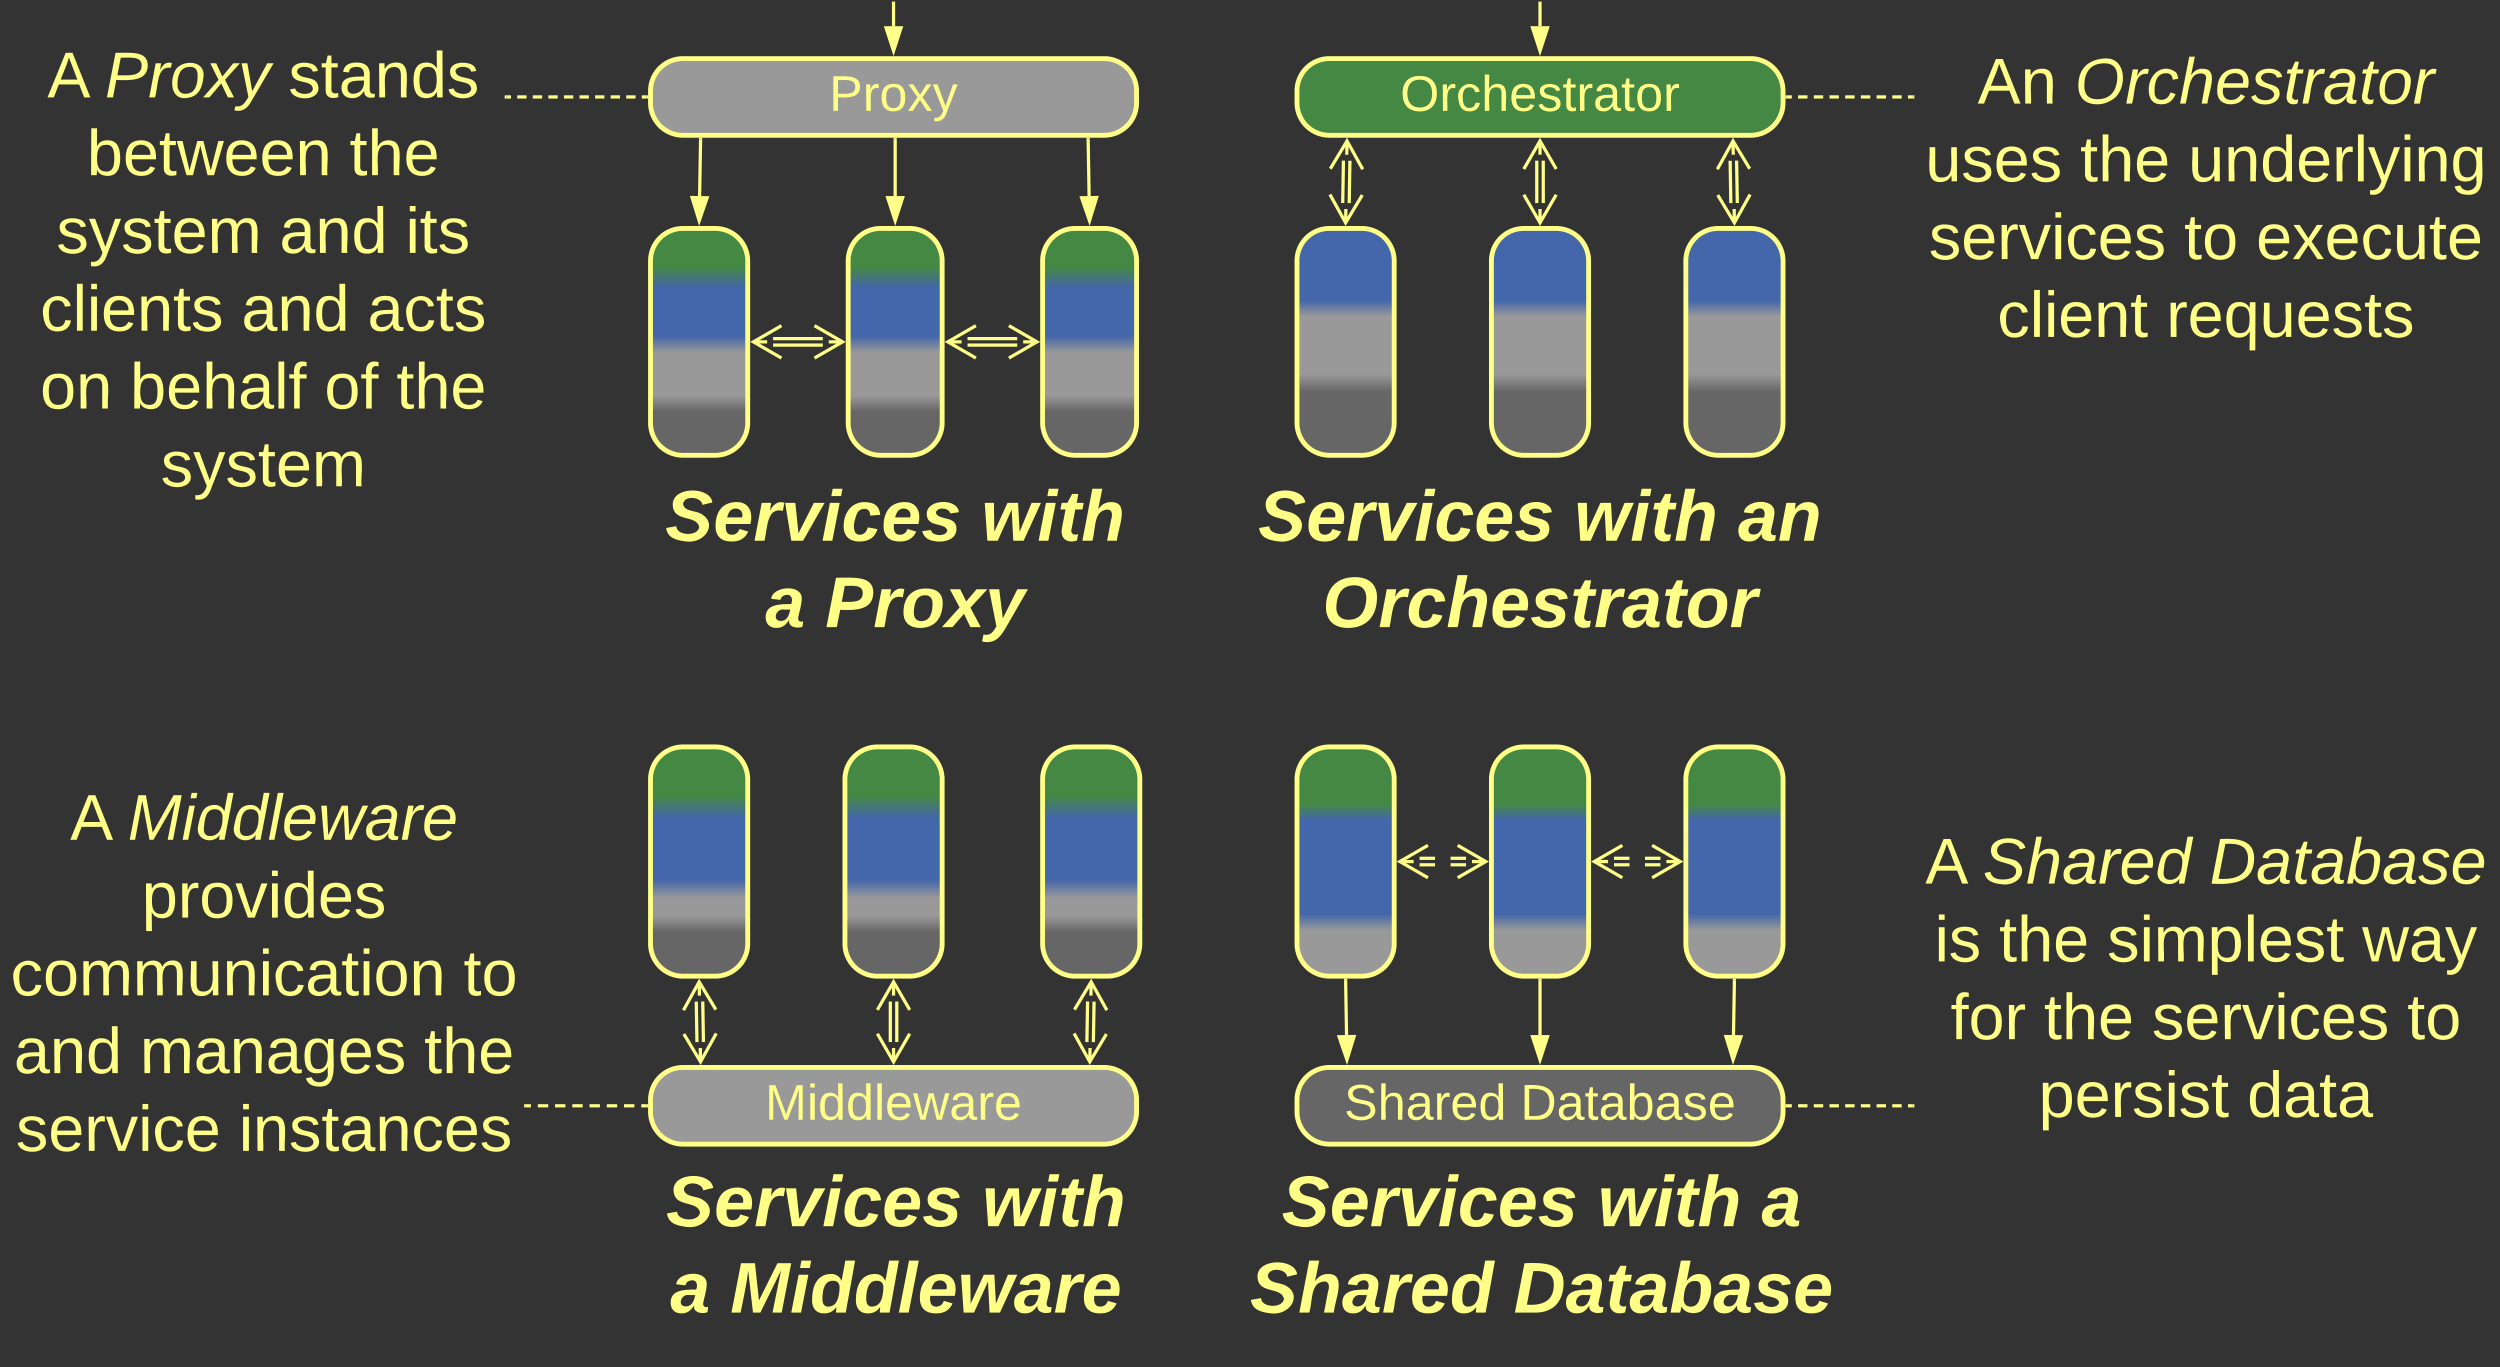 <svg xmlns="http://www.w3.org/2000/svg" xmlns:xlink="http://www.w3.org/1999/xlink" xmlns:lucid="lucid" width="1543" height="844"><rect width="100%" height="100%" fill="#333333" stroke="none"/><g transform="translate(-178.5 -339)" lucid:page-tab-id="0_0"><path d="M580 1049.17a6 6 0 0 1 6-6h290a6 6 0 0 1 6 6v126.33a6 6 0 0 1-6 6H586a6 6 0 0 1-6-6z" stroke="#ff8" stroke-opacity="0" stroke-width="3" fill="#999" fill-opacity="0"/><use xlink:href="#a" transform="matrix(1,0,0,1,585,1048.167) translate(4.648 47.649)"/><use xlink:href="#b" transform="matrix(1,0,0,1,585,1048.167) translate(199.71 47.649)"/><use xlink:href="#c" transform="matrix(1,0,0,1,585,1048.167) translate(7.179 100.983)"/><use xlink:href="#d" transform="matrix(1,0,0,1,585,1048.167) translate(44.216 100.983)"/><path d="M580 820a20 20 0 0 1 20-20h20a20 20 0 0 1 20 20v101.5a20 20 0 0 1-20 20h-20a20 20 0 0 1-20-20z" stroke="#ff8" stroke-width="3" fill="url(#e)"/><path d="M700 820a20 20 0 0 1 20-20h20a20 20 0 0 1 20 20v101.5a20 20 0 0 1-20 20h-20a20 20 0 0 1-20-20z" stroke="#ff8" stroke-width="3" fill="url(#f)"/><path d="M822 820a20 20 0 0 1 20-20h20a20 20 0 0 1 20 20v101.5a20 20 0 0 1-20 20h-20a20 20 0 0 1-20-20z" stroke="#ff8" stroke-width="3" fill="url(#g)"/><path d="M853.76 957.2l-.43 25M849.76 957.12l-.43 25.02M841.67 962.15l10.3-17.15 9.7 17.5m-9.7-17.5l-.15 8.5M861.4 977.2l-10.28 17.13-9.7-17.5m9.7 17.5l.14-8.5" stroke="#ff8" stroke-width="2" fill="none"/><path d="M580 1017.83a20 20 0 0 1 20-20h260a20 20 0 0 1 20 20v7.34a20 20 0 0 1-20 20H600a20 20 0 0 1-20-20z" stroke="#ff8" stroke-width="3" fill="#999"/><use xlink:href="#h" transform="matrix(1,0,0,1,585,1002.833) translate(65.715 27.264)"/><path d="M732 957.16v25M728 957.16v25M720 962.32L730 945l10 17.32M730 945v8.5M740 977l-10 17.33L720 977m10 17.33v-8.5M612.24 957.13l.42 25M608.24 957.2l.42 25M600.33 962.5l9.7-17.5 10.3 17.15M610.03 945l.15 8.5M620.57 976.85l-9.7 17.48-10.3-17.15m10.3 17.15l-.15-8.5" stroke="#ff8" stroke-width="2" fill="none"/><path d="M580 500a20 20 0 0 1 20-20h20a20 20 0 0 1 20 20v100a20 20 0 0 1-20 20h-20a20 20 0 0 1-20-20z" stroke="#ff8" stroke-width="3" fill="url(#i)"/><path d="M702 500a20 20 0 0 1 20-20h18a20 20 0 0 1 20 20v100a20 20 0 0 1-20 20h-18a20 20 0 0 1-20-20z" stroke="#ff8" stroke-width="3" fill="url(#j)"/><path d="M822 500a20 20 0 0 1 20-20h18a20 20 0 0 1 20 20v100a20 20 0 0 1-20 20h-18a20 20 0 0 1-20-20z" stroke="#ff8" stroke-width="3" fill="url(#k)"/><path d="M686.34 552h-30.68M686.34 548h-30.68M681.18 540l17.32 10-17.32 10m17.32-10H690M660.82 560l-17.32-10 17.32-10m-17.32 10h8.5M806.34 552h-30.68M806.34 548h-30.68M801.18 540l17.32 10-17.32 10m17.32-10H810M780.82 560l-17.32-10 17.32-10m-17.32 10h8.5" stroke="#ff8" stroke-width="2" fill="none"/><path d="M580 395.17a20 20 0 0 1 20-20h260a20 20 0 0 1 20 20v7.33a20 20 0 0 1-20 20H600a20 20 0 0 1-20-20z" stroke="#ff8" stroke-width="3" fill="#999"/><use xlink:href="#l" transform="matrix(1,0,0,1,585,380.167) translate(105.295 27.264)"/><path d="M610.9 425l-.6 35" stroke="#ff8" stroke-width="2" fill="none"/><path d="M611.86 425.04l-1.95-.03.03-1h1.95z" stroke="#ff8" stroke-width=".05" fill="#ff8"/><path d="M610.05 475.26l-4.4-14.34 9.27.16z" stroke="#ff8" stroke-width="2" fill="#ff8"/><path d="M850.1 425l.6 35" stroke="#ff8" stroke-width="2" fill="none"/><path d="M851.08 425l-1.95.04V424h1.94z" stroke="#ff8" stroke-width=".05" fill="#ff8"/><path d="M850.95 475.26l-4.88-14.18 9.27-.16z" stroke="#ff8" stroke-width="2" fill="#ff8"/><path d="M731 425v35" stroke="#ff8" stroke-width="2" fill="none"/><path d="M731.97 425.03h-1.95V424h1.95z" stroke="#ff8" stroke-width=".05" fill="#ff8"/><path d="M731 475.26L726.36 461h9.27z" stroke="#ff8" stroke-width="2" fill="#ff8"/><path d="M730 341v14.17M730 341.03V340" stroke="#ff8" stroke-width="2" fill="none"/><path d="M730 370.43l-4.63-14.26h9.26z" stroke="#ff8" stroke-width="2" fill="#ff8"/><path d="M979 820a20 20 0 0 1 20-20h20a20 20 0 0 1 20 20v101.5a20 20 0 0 1-20 20h-20a20 20 0 0 1-20-20z" stroke="#ff8" stroke-width="3" fill="url(#m)"/><path d="M1099 820a20 20 0 0 1 20-20h20a20 20 0 0 1 20 20v101.5a20 20 0 0 1-20 20h-20a20 20 0 0 1-20-20z" stroke="#ff8" stroke-width="3" fill="url(#n)"/><path d="M1219 820a20 20 0 0 1 20-20h20a20 20 0 0 1 20 20v101.5a20 20 0 0 1-20 20h-20a20 20 0 0 1-20-20z" stroke="#ff8" stroke-width="3" fill="url(#o)"/><path d="M1248.98 944l-.57 33.83" stroke="#ff8" stroke-width="2" fill="none"/><path d="M1249.96 944.04L1248 944l.03-1h1.94z" stroke="#ff8" stroke-width=".05" fill="#ff8"/><path d="M1248.15 993.1l-4.4-14.34 9.28.15z" stroke="#ff8" stroke-width="2" fill="#ff8"/><path d="M979 1017.83a20 20 0 0 1 20-20h260a20 20 0 0 1 20 20v7.34a20 20 0 0 1-20 20H999a20 20 0 0 1-20-20z" stroke="#ff8" stroke-width="3" fill="#666"/><use xlink:href="#p" transform="matrix(1,0,0,1,984,1002.833) translate(24.104 27.264)"/><use xlink:href="#q" transform="matrix(1,0,0,1,984,1002.833) translate(132.906 27.264)"/><path d="M1129 944v33.83" stroke="#ff8" stroke-width="2" fill="none"/><path d="M1129.97 944.03h-1.94V943h1.94z" stroke="#ff8" stroke-width=".05" fill="#ff8"/><path d="M1129 993.1l-4.63-14.27h9.27z" stroke="#ff8" stroke-width="2" fill="#ff8"/><path d="M1009.02 944l.57 33.83" stroke="#ff8" stroke-width="2" fill="none"/><path d="M1010 944l-1.96.04V943h1.94z" stroke="#ff8" stroke-width=".05" fill="#ff8"/><path d="M1009.85 993.1l-4.88-14.2 9.27-.14z" stroke="#ff8" stroke-width="2" fill="#ff8"/><path d="M1054.66 868.75h9.56m9.56 0h9.56M1054.66 872.75h9.56m9.56 0h9.56M1059.82 880.75l-17.32-10 17.32-10m-17.32 10h8.5M1078.18 860.75l17.32 10-17.32 10m17.32-10h-8.5M1174.66 868.75h9.56m9.56 0h9.56M1174.66 872.75h9.56m9.56 0h9.56M1179.82 880.75l-17.32-10 17.32-10m-17.32 10h8.5M1198.18 860.75l17.32 10-17.32 10m17.32-10h-8.5" stroke="#ff8" stroke-width="2" fill="none"/><path d="M979 500a20 20 0 0 1 20-20h20a20 20 0 0 1 20 20v100a20 20 0 0 1-20 20h-20a20 20 0 0 1-20-20z" stroke="#ff8" stroke-width="3" fill="url(#r)"/><path d="M1099 500a20 20 0 0 1 20-20h20a20 20 0 0 1 20 20v100a20 20 0 0 1-20 20h-20a20 20 0 0 1-20-20z" stroke="#ff8" stroke-width="3" fill="url(#s)"/><path d="M1219 500a20 20 0 0 1 20-20h20a20 20 0 0 1 20 20v100a20 20 0 0 1-20 20h-20a20 20 0 0 1-20-20z" stroke="#ff8" stroke-width="3" fill="url(#t)"/><path d="M979 395.17a20 20 0 0 1 20-20h260a20 20 0 0 1 20 20v7.33a20 20 0 0 1-20 20H999a20 20 0 0 1-20-20z" stroke="#ff8" stroke-width="3" fill="#484"/><use xlink:href="#u" transform="matrix(1,0,0,1,984,380.167) translate(58.715 27.264)"/><path d="M1011.67 438.2l-.44 26.18M1007.67 438.13l-.44 26.18M999.58 443.15l10.3-17.15 9.7 17.48m-9.7-17.48l-.15 8.5M1019.32 459.35l-10.3 17.15-9.7-17.48m9.7 17.48l.15-8.5M1250.33 438.13l.44 26.18M1246.33 438.2l.44 26.18M1238.42 443.48l9.7-17.48 10.3 17.15m-10.3-17.15l.15 8.5M1258.68 459.02l-9.7 17.48-10.3-17.15m10.3 17.15l-.15-8.5M1131 438.16v26.18M1127 438.16v26.18M1119 443.32l10-17.32 10 17.32M1129 426v8.5M1139 459.18l-10 17.32-10-17.32m10 17.32V468" stroke="#ff8" stroke-width="2" fill="none"/><path d="M941 1049.17a6 6 0 0 1 6-6h366a6 6 0 0 1 6 6v126.33a6 6 0 0 1-6 6H947a6 6 0 0 1-6-6z" stroke="#ff8" stroke-opacity="0" stroke-width="3" fill="#999" fill-opacity="0"/><use xlink:href="#a" transform="matrix(1,0,0,1,946,1048.167) translate(23.63 47.649)"/><use xlink:href="#v" transform="matrix(1,0,0,1,946,1048.167) translate(218.691 47.649)"/><use xlink:href="#w" transform="matrix(1,0,0,1,946,1048.167) translate(319.679 47.649)"/><use xlink:href="#x" transform="matrix(1,0,0,1,946,1048.167) translate(4.062 100.983)"/><use xlink:href="#y" transform="matrix(1,0,0,1,946,1048.167) translate(166.778 100.983)"/><path d="M581 626a6 6 0 0 1 6-6h288a6 6 0 0 1 6 6v128a6 6 0 0 1-6 6H587a6 6 0 0 1-6-6z" stroke="#ff8" stroke-opacity="0" stroke-width="3" fill="#999" fill-opacity="0"/><use xlink:href="#a" transform="matrix(1,0,0,1,586,625) translate(3.148 47.743)"/><use xlink:href="#b" transform="matrix(1,0,0,1,586,625) translate(198.21 47.743)"/><use xlink:href="#c" transform="matrix(1,0,0,1,586,625) translate(64.815 101.076)"/><use xlink:href="#z" transform="matrix(1,0,0,1,586,625) translate(101.852 101.076)"/><path d="M940 626a6 6 0 0 1 6-6h366a6 6 0 0 1 6 6v128a6 6 0 0 1-6 6H946a6 6 0 0 1-6-6z" stroke="#ff8" stroke-opacity="0" stroke-width="3" fill="#999" fill-opacity="0"/><use xlink:href="#a" transform="matrix(1,0,0,1,945,625) translate(10.111 47.743)"/><use xlink:href="#v" transform="matrix(1,0,0,1,945,625) translate(205.173 47.743)"/><use xlink:href="#A" transform="matrix(1,0,0,1,945,625) translate(306.16 47.743)"/><use xlink:href="#B" transform="matrix(1,0,0,1,945,625) translate(49.679 101.076)"/><path d="M1360 366a6 6 0 0 1 6-6h348a6 6 0 0 1 6 6v188a6 6 0 0 1-6 6h-348a6 6 0 0 1-6-6z" stroke="#ff8" stroke-opacity="0" stroke-width="3" fill="#999" fill-opacity="0"/><use xlink:href="#C" transform="matrix(1,0,0,1,1365,365) translate(34.056 37.937)"/><use xlink:href="#D" transform="matrix(1,0,0,1,1365,365) translate(94.056 37.937)"/><use xlink:href="#E" transform="matrix(1,0,0,1,1365,365) translate(1.833 85.937)"/><use xlink:href="#F" transform="matrix(1,0,0,1,1365,365) translate(97.389 85.937)"/><use xlink:href="#G" transform="matrix(1,0,0,1,1365,365) translate(164.056 85.937)"/><use xlink:href="#H" transform="matrix(1,0,0,1,1365,365) translate(4 133.937)"/><use xlink:href="#I" transform="matrix(1,0,0,1,1365,365) translate(161.556 133.937)"/><use xlink:href="#J" transform="matrix(1,0,0,1,1365,365) translate(206 133.937)"/><use xlink:href="#K" transform="matrix(1,0,0,1,1365,365) translate(46.278 181.937)"/><use xlink:href="#L" transform="matrix(1,0,0,1,1365,365) translate(150.5 181.937)"/><path d="M1281.5 398.83h2.9m3.88 0h5.8m3.9 0h5.8m3.88 0h5.8m3.88 0h5.82m3.87 0h5.8m3.9 0h5.8m3.88 0h5.82m3.87 0h2.9" stroke="#ff8" stroke-width="2" fill="none"/><path d="M1281.53 399.8h-1.03v-1.94h1.03zM1360 399.8h-1.03v-1.94h1.03z" stroke="#ff8" stroke-width=".05" fill="#ff8"/><path d="M192 363.63a6 6 0 0 1 6-6h286a6 6 0 0 1 6 6v286a6 6 0 0 1-6 6H198a6 6 0 0 1-6-6z" stroke="#ff8" stroke-opacity="0" stroke-width="3" fill="#999" fill-opacity="0"/><g><use xlink:href="#M" transform="matrix(1,0,0,1,197,362.626) translate(10.722 36.5)"/><use xlink:href="#N" transform="matrix(1,0,0,1,197,362.626) translate(46.278 36.5)"/><use xlink:href="#O" transform="matrix(1,0,0,1,197,362.626) translate(159.5 36.5)"/><use xlink:href="#P" transform="matrix(1,0,0,1,197,362.626) translate(35.167 84.5)"/><use xlink:href="#Q" transform="matrix(1,0,0,1,197,362.626) translate(197.278 84.5)"/><use xlink:href="#R" transform="matrix(1,0,0,1,197,362.626) translate(16.333 132.5)"/><use xlink:href="#S" transform="matrix(1,0,0,1,197,362.626) translate(154 132.5)"/><use xlink:href="#T" transform="matrix(1,0,0,1,197,362.626) translate(231.778 132.5)"/><use xlink:href="#U" transform="matrix(1,0,0,1,197,362.626) translate(6.333 180.5)"/><use xlink:href="#S" transform="matrix(1,0,0,1,197,362.626) translate(130.556 180.5)"/><use xlink:href="#V" transform="matrix(1,0,0,1,197,362.626) translate(208.333 180.5)"/><use xlink:href="#W" transform="matrix(1,0,0,1,197,362.626) translate(6.278 228.5)"/><use xlink:href="#X" transform="matrix(1,0,0,1,197,362.626) translate(61.833 228.5)"/><use xlink:href="#Y" transform="matrix(1,0,0,1,197,362.626) translate(181.722 228.5)"/><use xlink:href="#Q" transform="matrix(1,0,0,1,197,362.626) translate(226.167 228.5)"/><use xlink:href="#Z" transform="matrix(1,0,0,1,197,362.626) translate(80.722 276.5)"/></g><path d="M491 398.83h2.88m3.85 0h5.76m3.84 0h5.77m3.85 0h5.77m3.84 0h5.77m3.84 0h5.77m3.84 0h5.77m3.84 0h5.76m3.85 0h5.77m3.85 0h2.88" stroke="#ff8" stroke-width="2" fill="none"/><path d="M491.03 399.8H490v-1.94h1.03zM578.5 399.8h-1.03v-1.94h1.03z" stroke="#ff8" stroke-width=".05" fill="#ff8"/><path d="M1129 341v14.17M1129 341.03V340" stroke="#ff8" stroke-width="2" fill="none"/><path d="M1129 370.43l-4.63-14.26h9.27z" stroke="#ff8" stroke-width="2" fill="#ff8"/><path d="M180 826.33a6 6 0 0 1 6-6h310a6 6 0 0 1 6 6v228a6 6 0 0 1-6 6H186a6 6 0 0 1-6-6z" stroke="#ff8" stroke-opacity="0" stroke-width="3" fill="#999" fill-opacity="0"/><g><use xlink:href="#M" transform="matrix(1,0,0,1,185,825.333) translate(36.778 32)"/><use xlink:href="#aa" transform="matrix(1,0,0,1,185,825.333) translate(72.333 32)"/><use xlink:href="#ab" transform="matrix(1,0,0,1,185,825.333) translate(81.056 80)"/><use xlink:href="#ac" transform="matrix(1,0,0,1,185,825.333) translate(0.056 128)"/><use xlink:href="#ad" transform="matrix(1,0,0,1,185,825.333) translate(279.611 128)"/><use xlink:href="#S" transform="matrix(1,0,0,1,185,825.333) translate(2.111 176)"/><use xlink:href="#ae" transform="matrix(1,0,0,1,185,825.333) translate(79.889 176)"/><use xlink:href="#Q" transform="matrix(1,0,0,1,185,825.333) translate(255.333 176)"/><use xlink:href="#af" transform="matrix(1,0,0,1,185,825.333) translate(3.333 224)"/><use xlink:href="#ag" transform="matrix(1,0,0,1,185,825.333) translate(140.889 224)"/></g><path d="M503 1021.5h3.2m4.25 0h6.4m4.24 0h6.38m4.26 0h6.38m4.26 0h6.38m4.26 0h6.4m4.24 0h6.4m4.25 0h3.2" stroke="#ff8" stroke-width="2" fill="none"/><path d="M503.03 1022.48H502v-1.96h1.03zM578.5 1022.48h-1.03v-1.96h1.03z" stroke="#ff8" stroke-width=".05" fill="#ff8"/><path d="M1360 847.5a6 6 0 0 1 6-6h348a6 6 0 0 1 6 6v185.67a6 6 0 0 1-6 6h-348a6 6 0 0 1-6-6z" stroke="#ff8" stroke-opacity="0" stroke-width="3" fill="#999" fill-opacity="0"/><g><use xlink:href="#M" transform="matrix(1,0,0,1,1365,846.5) translate(1.778 37.875)"/><use xlink:href="#ah" transform="matrix(1,0,0,1,1365,846.5) translate(37.333 37.875)"/><use xlink:href="#ai" transform="matrix(1,0,0,1,1365,846.5) translate(177.222 37.875)"/><use xlink:href="#aj" transform="matrix(1,0,0,1,1365,846.5) translate(7.5 85.875)"/><use xlink:href="#F" transform="matrix(1,0,0,1,1365,846.5) translate(47.389 85.875)"/><use xlink:href="#ak" transform="matrix(1,0,0,1,1365,846.5) translate(114.056 85.875)"/><use xlink:href="#al" transform="matrix(1,0,0,1,1365,846.5) translate(271.5 85.875)"/><use xlink:href="#am" transform="matrix(1,0,0,1,1365,846.5) translate(17.389 133.875)"/><use xlink:href="#F" transform="matrix(1,0,0,1,1365,846.5) translate(75.056 133.875)"/><use xlink:href="#H" transform="matrix(1,0,0,1,1365,846.5) translate(141.722 133.875)"/><use xlink:href="#ad" transform="matrix(1,0,0,1,1365,846.5) translate(299.278 133.875)"/><use xlink:href="#an" transform="matrix(1,0,0,1,1365,846.5) translate(71.778 181.875)"/><use xlink:href="#ao" transform="matrix(1,0,0,1,1365,846.5) translate(200.444 181.875)"/></g><path d="M1281.5 1021.5h2.9m3.88 0h5.8m3.9 0h5.8m3.88 0h5.8m3.88 0h5.82m3.87 0h5.8m3.9 0h5.8m3.88 0h5.82m3.87 0h2.9" stroke="#ff8" stroke-width="2" fill="none"/><path d="M1281.53 1022.48h-1.03v-1.96h1.03zM1360 1022.48h-1.03v-1.96h1.03z" stroke="#ff8" stroke-width=".05" fill="#ff8"/><defs><path d="M178-136c88 48 22 151-73 140C49-3 12-15 4-64l51-9c1 50 111 53 115 3-16-63-132-20-133-112 0-93 190-91 199-10l-50 12c-4-41-93-50-97-4 7 38 59 32 89 48" id="ap" fill="#ff8"/><path d="M114-194c63-2 87 48 72 110H63c-3 28 1 55 31 54 21-1 32-13 37-29l44 13C160-14 137 4 91 4 41 4 11-22 11-73c0-71 33-119 103-121zm30 77c14-47-50-61-67-22-3 6-6 13-8 22h75" id="aq" fill="#ff8"/><path d="M84-151c13-25 34-51 72-40l-8 41C67-170 71-64 56 0H6l36-190h47" id="ar" fill="#ff8"/><path d="M109 0H50L19-190h51L86-37l77-153h54" id="as" fill="#ff8"/><path d="M50-224l7-37h49l-7 37H50zM6 0l37-190h49L55 0H6" id="at" fill="#ff8"/><path d="M67-101c-8 29-7 73 27 71 23-2 32-16 39-37l48 9C170-19 141 4 91 4 36 4 7-28 12-86c6-75 61-124 140-103 26 7 40 29 43 59l-50 4c-1-20-9-34-29-34-35 0-41 29-49 59" id="au" fill="#ff8"/><path d="M144-137c-1-29-70-35-71-2 16 41 103 10 103 80C176 9 79 16 32-9 18-17 9-31 4-48l44-6c3 32 80 36 82 1-15-42-103-11-103-82 0-77 157-79 161-8" id="av" fill="#ff8"/><g id="a"><use transform="matrix(0.123,0,0,0.123,0,0)" xlink:href="#ap"/><use transform="matrix(0.123,0,0,0.123,29.63,0)" xlink:href="#aq"/><use transform="matrix(0.123,0,0,0.123,54.321,0)" xlink:href="#ar"/><use transform="matrix(0.123,0,0,0.123,71.605,0)" xlink:href="#as"/><use transform="matrix(0.123,0,0,0.123,96.296,0)" xlink:href="#at"/><use transform="matrix(0.123,0,0,0.123,108.642,0)" xlink:href="#au"/><use transform="matrix(0.123,0,0,0.123,133.333,0)" xlink:href="#aq"/><use transform="matrix(0.123,0,0,0.123,158.025,0)" xlink:href="#av"/></g><path d="M212 0h-52l-8-156L82 0H30L17-190h46l2 145 66-145h53l8 145 60-145h47" id="aw" fill="#ff8"/><path d="M72-63c-8 23 5 39 32 30L98-1C54 14 12-6 23-64l18-93H15l7-33h28l24-45h31l-8 45h35l-6 33H90" id="ax" fill="#ff8"/><path d="M150-105c8-23 8-54-22-51-68 7-54 98-72 156H6l50-261h50L85-158c15-20 33-36 66-36 95 0 34 128 28 194h-49" id="ay" fill="#ff8"/><g id="b"><use transform="matrix(0.123,0,0,0.123,0,0)" xlink:href="#aw"/><use transform="matrix(0.123,0,0,0.123,34.568,0)" xlink:href="#at"/><use transform="matrix(0.123,0,0,0.123,46.914,0)" xlink:href="#ax"/><use transform="matrix(0.123,0,0,0.123,61.605,0)" xlink:href="#ay"/></g><path d="M166-52c-4 17 5 29 24 23l-3 27c-30 11-74 1-67-34C105-15 91 4 56 4 23 4 3-15 2-49c0-64 63-67 128-67 10-22 3-53-29-45-13 3-22 10-25 24l-46-5c5-64 156-77 153 0-1 33-11 60-17 90zM97-88c-44-9-64 57-19 57 31 0 42-28 47-57H97" id="az" fill="#ff8"/><use transform="matrix(0.123,0,0,0.123,0,0)" xlink:href="#az" id="c"/><path d="M212 0l43-212L151 0h-37L90-212C82-137 65-70 52 0H6l48-248h70l20 187 93-187h69L258 0h-46" id="aA" fill="#ff8"/><path d="M132-28C118-9 101 4 69 4 30 4 10-23 10-62c0-70 24-129 92-132 31-1 47 14 56 35l19-102h49L179 0h-49zM62-69c0 22 7 39 29 39 45-2 54-45 57-90 2-27-10-40-33-40-44 0-53 48-53 91" id="aB" fill="#ff8"/><path d="M6 0l51-261h49L55 0H6" id="aC" fill="#ff8"/><g id="d"><use transform="matrix(0.123,0,0,0.123,0,0)" xlink:href="#aA"/><use transform="matrix(0.123,0,0,0.123,36.914,0)" xlink:href="#at"/><use transform="matrix(0.123,0,0,0.123,49.259,0)" xlink:href="#aB"/><use transform="matrix(0.123,0,0,0.123,76.296,0)" xlink:href="#aB"/><use transform="matrix(0.123,0,0,0.123,103.333,0)" xlink:href="#aC"/><use transform="matrix(0.123,0,0,0.123,115.679,0)" xlink:href="#aq"/><use transform="matrix(0.123,0,0,0.123,140.37,0)" xlink:href="#aw"/><use transform="matrix(0.123,0,0,0.123,174.938,0)" xlink:href="#az"/><use transform="matrix(0.123,0,0,0.123,199.63,0)" xlink:href="#ar"/><use transform="matrix(0.123,0,0,0.123,216.914,0)" xlink:href="#aq"/></g><linearGradient gradientUnits="userSpaceOnUse" id="e" x1="580" y1="941.5" x2="580" y2="800"><stop offset="19.2%" stop-color="#666"/><stop offset="26.45%" stop-color="#999"/><stop offset="34.06%" stop-color="#999"/><stop offset="42.03%" stop-color="#46a"/><stop offset="68.84%" stop-color="#46a"/><stop offset="78.62%" stop-color="#484"/></linearGradient><linearGradient gradientUnits="userSpaceOnUse" id="f" x1="700" y1="941.5" x2="700" y2="800"><stop offset="19.2%" stop-color="#666"/><stop offset="26.45%" stop-color="#999"/><stop offset="34.06%" stop-color="#999"/><stop offset="42.03%" stop-color="#46a"/><stop offset="68.84%" stop-color="#46a"/><stop offset="78.62%" stop-color="#484"/></linearGradient><linearGradient gradientUnits="userSpaceOnUse" id="g" x1="822" y1="941.5" x2="822" y2="800"><stop offset="19.2%" stop-color="#666"/><stop offset="26.45%" stop-color="#999"/><stop offset="34.06%" stop-color="#999"/><stop offset="42.03%" stop-color="#46a"/><stop offset="68.84%" stop-color="#46a"/><stop offset="78.62%" stop-color="#484"/></linearGradient><path d="M240 0l2-218c-23 76-54 145-80 218h-23L58-218 59 0H30v-248h44l77 211c21-75 51-140 76-211h43V0h-30" id="aD" fill="#ff8"/><path d="M24-231v-30h32v30H24zM24 0v-190h32V0H24" id="aE" fill="#ff8"/><path d="M85-194c31 0 48 13 60 33l-1-100h32l1 261h-30c-2-10 0-23-3-31C134-8 116 4 85 4 32 4 16-35 15-94c0-66 23-100 70-100zm9 24c-40 0-46 34-46 75 0 40 6 74 45 74 42 0 51-32 51-76 0-42-9-74-50-73" id="aF" fill="#ff8"/><path d="M24 0v-261h32V0H24" id="aG" fill="#ff8"/><path d="M100-194c63 0 86 42 84 106H49c0 40 14 67 53 68 26 1 43-12 49-29l28 8c-11 28-37 45-77 45C44 4 14-33 15-96c1-61 26-98 85-98zm52 81c6-60-76-77-97-28-3 7-6 17-6 28h103" id="aH" fill="#ff8"/><path d="M206 0h-36l-40-164L89 0H53L-1-190h32L70-26l43-164h34l41 164 42-164h31" id="aI" fill="#ff8"/><path d="M141-36C126-15 110 5 73 4 37 3 15-17 15-53c-1-64 63-63 125-63 3-35-9-54-41-54-24 1-41 7-42 31l-33-3c5-37 33-52 76-52 45 0 72 20 72 64v82c-1 20 7 32 28 27v20c-31 9-61-2-59-35zM48-53c0 20 12 33 32 33 41-3 63-29 60-74-43 2-92-5-92 41" id="aJ" fill="#ff8"/><path d="M114-163C36-179 61-72 57 0H25l-1-190h30c1 12-1 29 2 39 6-27 23-49 58-41v29" id="aK" fill="#ff8"/><g id="h"><use transform="matrix(0.086,0,0,0.086,0,0)" xlink:href="#aD"/><use transform="matrix(0.086,0,0,0.086,25.84,0)" xlink:href="#aE"/><use transform="matrix(0.086,0,0,0.086,32.667,0)" xlink:href="#aF"/><use transform="matrix(0.086,0,0,0.086,49.951,0)" xlink:href="#aF"/><use transform="matrix(0.086,0,0,0.086,67.235,0)" xlink:href="#aG"/><use transform="matrix(0.086,0,0,0.086,74.062,0)" xlink:href="#aH"/><use transform="matrix(0.086,0,0,0.086,91.346,0)" xlink:href="#aI"/><use transform="matrix(0.086,0,0,0.086,113.728,0)" xlink:href="#aJ"/><use transform="matrix(0.086,0,0,0.086,131.012,0)" xlink:href="#aK"/><use transform="matrix(0.086,0,0,0.086,141.296,0)" xlink:href="#aH"/></g><linearGradient gradientUnits="userSpaceOnUse" id="i" x1="580" y1="620" x2="580" y2="480"><stop offset="19.2%" stop-color="#666"/><stop offset="26.45%" stop-color="#999"/><stop offset="45.29%" stop-color="#999"/><stop offset="52.54%" stop-color="#46a"/><stop offset="73.91%" stop-color="#46a"/><stop offset="82.97%" stop-color="#484"/></linearGradient><linearGradient gradientUnits="userSpaceOnUse" id="j" x1="702" y1="620" x2="702" y2="480"><stop offset="19.2%" stop-color="#666"/><stop offset="26.45%" stop-color="#999"/><stop offset="45.29%" stop-color="#999"/><stop offset="52.54%" stop-color="#46a"/><stop offset="73.91%" stop-color="#46a"/><stop offset="82.97%" stop-color="#484"/></linearGradient><linearGradient gradientUnits="userSpaceOnUse" id="k" x1="822" y1="620" x2="822" y2="480"><stop offset="19.2%" stop-color="#666"/><stop offset="26.45%" stop-color="#999"/><stop offset="45.29%" stop-color="#999"/><stop offset="52.54%" stop-color="#46a"/><stop offset="73.91%" stop-color="#46a"/><stop offset="82.97%" stop-color="#484"/></linearGradient><path d="M30-248c87 1 191-15 191 75 0 78-77 80-158 76V0H30v-248zm33 125c57 0 124 11 124-50 0-59-68-47-124-48v98" id="aL" fill="#ff8"/><path d="M100-194c62-1 85 37 85 99 1 63-27 99-86 99S16-35 15-95c0-66 28-99 85-99zM99-20c44 1 53-31 53-75 0-43-8-75-51-75s-53 32-53 75 10 74 51 75" id="aM" fill="#ff8"/><path d="M141 0L90-78 38 0H4l68-98-65-92h35l48 74 47-74h35l-64 92 68 98h-35" id="aN" fill="#ff8"/><path d="M179-190L93 31C79 59 56 82 12 73V49c39 6 53-20 64-50L1-190h34L92-34l54-156h33" id="aO" fill="#ff8"/><g id="l"><use transform="matrix(0.086,0,0,0.086,0,0)" xlink:href="#aL"/><use transform="matrix(0.086,0,0,0.086,20.741,0)" xlink:href="#aK"/><use transform="matrix(0.086,0,0,0.086,31.025,0)" xlink:href="#aM"/><use transform="matrix(0.086,0,0,0.086,48.309,0)" xlink:href="#aN"/><use transform="matrix(0.086,0,0,0.086,63.864,0)" xlink:href="#aO"/></g><linearGradient gradientUnits="userSpaceOnUse" id="m" x1="979" y1="941.5" x2="979" y2="800"><stop offset="19.93%" stop-color="#999"/><stop offset="27.17%" stop-color="#46a"/><stop offset="68.12%" stop-color="#46a"/><stop offset="75%" stop-color="#484"/></linearGradient><linearGradient gradientUnits="userSpaceOnUse" id="n" x1="1099" y1="941.5" x2="1099" y2="800"><stop offset="19.93%" stop-color="#999"/><stop offset="27.17%" stop-color="#46a"/><stop offset="68.12%" stop-color="#46a"/><stop offset="75%" stop-color="#484"/></linearGradient><linearGradient gradientUnits="userSpaceOnUse" id="o" x1="1219" y1="941.5" x2="1219" y2="800"><stop offset="19.93%" stop-color="#999"/><stop offset="27.17%" stop-color="#46a"/><stop offset="68.12%" stop-color="#46a"/><stop offset="75%" stop-color="#484"/></linearGradient><path d="M185-189c-5-48-123-54-124 2 14 75 158 14 163 119 3 78-121 87-175 55-17-10-28-26-33-46l33-7c5 56 141 63 141-1 0-78-155-14-162-118-5-82 145-84 179-34 5 7 8 16 11 25" id="aP" fill="#ff8"/><path d="M106-169C34-169 62-67 57 0H25v-261h32l-1 103c12-21 28-36 61-36 89 0 53 116 60 194h-32v-121c2-32-8-49-39-48" id="aQ" fill="#ff8"/><g id="p"><use transform="matrix(0.086,0,0,0.086,0,0)" xlink:href="#aP"/><use transform="matrix(0.086,0,0,0.086,20.741,0)" xlink:href="#aQ"/><use transform="matrix(0.086,0,0,0.086,38.025,0)" xlink:href="#aJ"/><use transform="matrix(0.086,0,0,0.086,55.309,0)" xlink:href="#aK"/><use transform="matrix(0.086,0,0,0.086,65.593,0)" xlink:href="#aH"/><use transform="matrix(0.086,0,0,0.086,82.877,0)" xlink:href="#aF"/></g><path d="M30-248c118-7 216 8 213 122C240-48 200 0 122 0H30v-248zM63-27c89 8 146-16 146-99s-60-101-146-95v194" id="aR" fill="#ff8"/><path d="M59-47c-2 24 18 29 38 22v24C64 9 27 4 27-40v-127H5v-23h24l9-43h21v43h35v23H59v120" id="aS" fill="#ff8"/><path d="M115-194c53 0 69 39 70 98 0 66-23 100-70 100C84 3 66-7 56-30L54 0H23l1-261h32v101c10-23 28-34 59-34zm-8 174c40 0 45-34 45-75 0-40-5-75-45-74-42 0-51 32-51 76 0 43 10 73 51 73" id="aT" fill="#ff8"/><path d="M135-143c-3-34-86-38-87 0 15 53 115 12 119 90S17 21 10-45l28-5c4 36 97 45 98 0-10-56-113-15-118-90-4-57 82-63 122-42 12 7 21 19 24 35" id="aU" fill="#ff8"/><g id="q"><use transform="matrix(0.086,0,0,0.086,0,0)" xlink:href="#aR"/><use transform="matrix(0.086,0,0,0.086,22.383,0)" xlink:href="#aJ"/><use transform="matrix(0.086,0,0,0.086,39.667,0)" xlink:href="#aS"/><use transform="matrix(0.086,0,0,0.086,48.309,0)" xlink:href="#aJ"/><use transform="matrix(0.086,0,0,0.086,65.593,0)" xlink:href="#aT"/><use transform="matrix(0.086,0,0,0.086,82.877,0)" xlink:href="#aJ"/><use transform="matrix(0.086,0,0,0.086,100.16,0)" xlink:href="#aU"/><use transform="matrix(0.086,0,0,0.086,115.716,0)" xlink:href="#aH"/></g><linearGradient gradientUnits="userSpaceOnUse" id="r" x1="979" y1="620" x2="979" y2="480"><stop offset="27.9%" stop-color="#666"/><stop offset="35.87%" stop-color="#999"/><stop offset="61.23%" stop-color="#999"/><stop offset="68.12%" stop-color="#46a"/></linearGradient><linearGradient gradientUnits="userSpaceOnUse" id="s" x1="1099" y1="620" x2="1099" y2="480"><stop offset="27.9%" stop-color="#666"/><stop offset="35.87%" stop-color="#999"/><stop offset="61.23%" stop-color="#999"/><stop offset="68.12%" stop-color="#46a"/></linearGradient><linearGradient gradientUnits="userSpaceOnUse" id="t" x1="1219" y1="620" x2="1219" y2="480"><stop offset="27.9%" stop-color="#666"/><stop offset="35.87%" stop-color="#999"/><stop offset="61.23%" stop-color="#999"/><stop offset="68.12%" stop-color="#46a"/></linearGradient><path d="M140-251c81 0 123 46 123 126C263-46 219 4 140 4 59 4 17-45 17-125s42-126 123-126zm0 227c63 0 89-41 89-101s-29-99-89-99c-61 0-89 39-89 99S79-25 140-24" id="aV" fill="#ff8"/><path d="M96-169c-40 0-48 33-48 73s9 75 48 75c24 0 41-14 43-38l32 2c-6 37-31 61-74 61-59 0-76-41-82-99-10-93 101-131 147-64 4 7 5 14 7 22l-32 3c-4-21-16-35-41-35" id="aW" fill="#ff8"/><g id="u"><use transform="matrix(0.086,0,0,0.086,0,0)" xlink:href="#aV"/><use transform="matrix(0.086,0,0,0.086,24.198,0)" xlink:href="#aK"/><use transform="matrix(0.086,0,0,0.086,34.481,0)" xlink:href="#aW"/><use transform="matrix(0.086,0,0,0.086,50.037,0)" xlink:href="#aQ"/><use transform="matrix(0.086,0,0,0.086,67.321,0)" xlink:href="#aH"/><use transform="matrix(0.086,0,0,0.086,84.605,0)" xlink:href="#aU"/><use transform="matrix(0.086,0,0,0.086,100.16,0)" xlink:href="#aS"/><use transform="matrix(0.086,0,0,0.086,108.802,0)" xlink:href="#aK"/><use transform="matrix(0.086,0,0,0.086,119.086,0)" xlink:href="#aJ"/><use transform="matrix(0.086,0,0,0.086,136.37,0)" xlink:href="#aS"/><use transform="matrix(0.086,0,0,0.086,145.012,0)" xlink:href="#aM"/><use transform="matrix(0.086,0,0,0.086,162.296,0)" xlink:href="#aK"/></g><g id="v"><use transform="matrix(0.123,0,0,0.123,0,0)" xlink:href="#aw"/><use transform="matrix(0.123,0,0,0.123,34.568,0)" xlink:href="#at"/><use transform="matrix(0.123,0,0,0.123,46.914,0)" xlink:href="#ax"/><use transform="matrix(0.123,0,0,0.123,61.605,0)" xlink:href="#ay"/></g><use transform="matrix(0.123,0,0,0.123,0,0)" xlink:href="#az" id="w"/><g id="x"><use transform="matrix(0.123,0,0,0.123,0,0)" xlink:href="#ap"/><use transform="matrix(0.123,0,0,0.123,29.63,0)" xlink:href="#ay"/><use transform="matrix(0.123,0,0,0.123,56.667,0)" xlink:href="#az"/><use transform="matrix(0.123,0,0,0.123,81.358,0)" xlink:href="#ar"/><use transform="matrix(0.123,0,0,0.123,98.642,0)" xlink:href="#aq"/><use transform="matrix(0.123,0,0,0.123,123.333,0)" xlink:href="#aB"/></g><path d="M250-142C247-53 197 0 108 0H6l48-248c105-5 200 3 196 106zm-49 2c1-57-42-72-103-68L66-40c84 6 135-22 135-100" id="aX" fill="#ff8"/><path d="M87-160c15-17 32-34 63-34 99 1 59 172-1 192-36 12-78 0-87-29L54 0H6l52-261h49zm71 38c0-24-5-37-29-37-46 0-55 46-57 89-1 25 12 40 35 40 44 0 51-50 51-92" id="aY" fill="#ff8"/><g id="y"><use transform="matrix(0.123,0,0,0.123,0,0)" xlink:href="#aX"/><use transform="matrix(0.123,0,0,0.123,31.975,0)" xlink:href="#az"/><use transform="matrix(0.123,0,0,0.123,56.667,0)" xlink:href="#ax"/><use transform="matrix(0.123,0,0,0.123,71.358,0)" xlink:href="#az"/><use transform="matrix(0.123,0,0,0.123,96.049,0)" xlink:href="#aY"/><use transform="matrix(0.123,0,0,0.123,123.086,0)" xlink:href="#az"/><use transform="matrix(0.123,0,0,0.123,147.778,0)" xlink:href="#av"/><use transform="matrix(0.123,0,0,0.123,172.469,0)" xlink:href="#aq"/></g><path d="M241-173c-1 82-78 91-166 86L58 0H6l48-248c87 0 188-12 187 75zm-53 2c0-43-48-36-90-36l-15 80c50 0 105 7 105-44" id="aZ" fill="#ff8"/><path d="M124-194c51 0 84 22 84 74C207-44 167 4 94 4 43 4 11-23 11-74c0-74 41-120 113-120zM99-30c46 0 58-42 58-86 0-27-11-44-37-44-44 0-55 40-57 84-1 27 10 45 36 46" id="ba" fill="#ff8"/><path d="M127 0L95-67 37 0h-53l89-99-49-91h52l30 61 52-61h54l-85 92 52 98h-52" id="bb" fill="#ff8"/><path d="M100 10C77 47 50 87-15 72l7-35c37 9 51-18 65-41L20-190h51L89-44l73-146h53" id="bc" fill="#ff8"/><g id="z"><use transform="matrix(0.123,0,0,0.123,0,0)" xlink:href="#aZ"/><use transform="matrix(0.123,0,0,0.123,29.63,0)" xlink:href="#ar"/><use transform="matrix(0.123,0,0,0.123,46.914,0)" xlink:href="#ba"/><use transform="matrix(0.123,0,0,0.123,73.951,0)" xlink:href="#bb"/><use transform="matrix(0.123,0,0,0.123,98.642,0)" xlink:href="#bc"/></g><path d="M151-194c95 0 34 128 28 194h-49l25-134c0-29-45-25-59-9C67-111 69-48 56 0H6l36-190h47l-4 32c15-20 33-36 66-36" id="bd" fill="#ff8"/><g id="A"><use transform="matrix(0.123,0,0,0.123,0,0)" xlink:href="#az"/><use transform="matrix(0.123,0,0,0.123,24.691,0)" xlink:href="#bd"/></g><path d="M18-101c0-91 52-150 145-150 68 0 111 34 111 101C274-54 221 4 128 4 59 4 18-33 18-101zm202-32c4-46-15-77-59-77-65 0-88 46-91 108-2 41 22 65 60 65 60 0 84-40 90-96" id="be" fill="#ff8"/><g id="B"><use transform="matrix(0.123,0,0,0.123,0,0)" xlink:href="#be"/><use transform="matrix(0.123,0,0,0.123,34.568,0)" xlink:href="#ar"/><use transform="matrix(0.123,0,0,0.123,51.852,0)" xlink:href="#au"/><use transform="matrix(0.123,0,0,0.123,76.543,0)" xlink:href="#ay"/><use transform="matrix(0.123,0,0,0.123,103.58,0)" xlink:href="#aq"/><use transform="matrix(0.123,0,0,0.123,128.272,0)" xlink:href="#av"/><use transform="matrix(0.123,0,0,0.123,152.963,0)" xlink:href="#ax"/><use transform="matrix(0.123,0,0,0.123,167.654,0)" xlink:href="#ar"/><use transform="matrix(0.123,0,0,0.123,184.938,0)" xlink:href="#az"/><use transform="matrix(0.123,0,0,0.123,209.63,0)" xlink:href="#ax"/><use transform="matrix(0.123,0,0,0.123,224.321,0)" xlink:href="#ba"/><use transform="matrix(0.123,0,0,0.123,251.358,0)" xlink:href="#ar"/></g><path d="M205 0l-28-72H64L36 0H1l101-248h38L239 0h-34zm-38-99l-47-123c-12 45-31 82-46 123h93" id="bf" fill="#ff8"/><path d="M117-194c89-4 53 116 60 194h-32v-121c0-31-8-49-39-48C34-167 62-67 57 0H25l-1-190h30c1 10-1 24 2 32 11-22 29-35 61-36" id="bg" fill="#ff8"/><g id="C"><use transform="matrix(0.111,0,0,0.111,0,0)" xlink:href="#bf"/><use transform="matrix(0.111,0,0,0.111,26.667,0)" xlink:href="#bg"/></g><path d="M20-101c0-91 52-143 145-150 126-9 127 168 53 223-23 17-55 32-93 32C57 4 20-33 20-101zm216-33c5-57-18-91-73-90-77 1-110 51-110 125 0 49 23 75 73 75 72-1 104-45 110-110" id="bh" fill="#ff8"/><path d="M66-151c12-25 30-51 66-40l-6 26C45-176 58-65 38 0H6l36-190h30" id="bi" fill="#ff8"/><path d="M44-68c0 29 11 47 38 47 30 0 42-19 51-41l28 9C148-21 126 4 82 4 31 4 10-29 12-85c3-77 74-140 146-93 12 8 15 23 18 40l-31 5c-1-22-13-36-36-36-52 0-65 49-65 101" id="bj" fill="#ff8"/><path d="M67-158c15-20 31-36 64-36 94 0 33 127 27 194h-32l25-140c3-38-53-32-70-12C52-117 51-51 37 0H6l51-261h31" id="bk" fill="#ff8"/><path d="M111-194c62-3 86 47 72 106H45c-7 38 6 69 45 68 27-1 43-14 53-32l24 11C152-15 129 4 87 4 38 3 12-23 12-71c0-70 32-119 99-123zm44 81c14-66-71-72-95-28-4 8-8 17-11 28h106" id="bl" fill="#ff8"/><path d="M55-144c13 50 104 24 104 88C159 21 15 23 1-39l26-10c6 40 102 42 102-4-13-50-104-23-104-87 0-71 143-71 148-8l-29 4c-5-35-85-37-89 0" id="bm" fill="#ff8"/><path d="M51-54c-9 22 5 41 31 30L79-1C43 14 10-4 19-52l22-115H19l5-23h22l19-43h21l-9 43h35l-4 23H73" id="bn" fill="#ff8"/><path d="M165-48c-4 18 1 34 23 27l-3 20c-29 8-62 0-52-35h-2C116-14 99 4 63 4 30 4 8-16 8-49c0-68 71-67 138-67 10-26 0-56-31-54-26 1-42 9-47 31l-32-5c8-67 160-71 144 15-5 28-9 54-15 81zM42-50c3 52 80 24 89-6 7-12 7-24 11-38-47 1-103-4-100 44" id="bo" fill="#ff8"/><path d="M30-147c31-64 166-65 159 27C183-49 158 1 86 4 9 8 1-88 30-147zM88-20c53 0 68-48 68-100 0-31-11-51-44-50-52 1-68 46-68 97 0 32 13 53 44 53" id="bp" fill="#ff8"/><g id="D"><use transform="matrix(0.111,0,0,0.111,0,0)" xlink:href="#bh"/><use transform="matrix(0.111,0,0,0.111,31.111,0)" xlink:href="#bi"/><use transform="matrix(0.111,0,0,0.111,44.333,0)" xlink:href="#bj"/><use transform="matrix(0.111,0,0,0.111,64.333,0)" xlink:href="#bk"/><use transform="matrix(0.111,0,0,0.111,86.556,0)" xlink:href="#bl"/><use transform="matrix(0.111,0,0,0.111,108.778,0)" xlink:href="#bm"/><use transform="matrix(0.111,0,0,0.111,128.778,0)" xlink:href="#bn"/><use transform="matrix(0.111,0,0,0.111,139.889,0)" xlink:href="#bi"/><use transform="matrix(0.111,0,0,0.111,153.111,0)" xlink:href="#bo"/><use transform="matrix(0.111,0,0,0.111,175.333,0)" xlink:href="#bn"/><use transform="matrix(0.111,0,0,0.111,186.444,0)" xlink:href="#bp"/><use transform="matrix(0.111,0,0,0.111,208.667,0)" xlink:href="#bi"/></g><path d="M84 4C-5 8 30-112 23-190h32v120c0 31 7 50 39 49 72-2 45-101 50-169h31l1 190h-30c-1-10 1-25-2-33-11 22-28 36-60 37" id="bq" fill="#ff8"/><g id="E"><use transform="matrix(0.111,0,0,0.111,0,0)" xlink:href="#bq"/><use transform="matrix(0.111,0,0,0.111,22.222,0)" xlink:href="#aU"/><use transform="matrix(0.111,0,0,0.111,42.222,0)" xlink:href="#aH"/><use transform="matrix(0.111,0,0,0.111,64.444,0)" xlink:href="#aU"/></g><g id="F"><use transform="matrix(0.111,0,0,0.111,0,0)" xlink:href="#aS"/><use transform="matrix(0.111,0,0,0.111,11.111,0)" xlink:href="#aQ"/><use transform="matrix(0.111,0,0,0.111,33.333,0)" xlink:href="#aH"/></g><path d="M177-190C167-65 218 103 67 71c-23-6-38-20-44-43l32-5c15 47 100 32 89-28v-30C133-14 115 1 83 1 29 1 15-40 15-95c0-56 16-97 71-98 29-1 48 16 59 35 1-10 0-23 2-32h30zM94-22c36 0 50-32 50-73 0-42-14-75-50-75-39 0-46 34-46 75s6 73 46 73" id="br" fill="#ff8"/><g id="G"><use transform="matrix(0.111,0,0,0.111,0,0)" xlink:href="#bq"/><use transform="matrix(0.111,0,0,0.111,22.222,0)" xlink:href="#bg"/><use transform="matrix(0.111,0,0,0.111,44.444,0)" xlink:href="#aF"/><use transform="matrix(0.111,0,0,0.111,66.667,0)" xlink:href="#aH"/><use transform="matrix(0.111,0,0,0.111,88.889,0)" xlink:href="#aK"/><use transform="matrix(0.111,0,0,0.111,102.111,0)" xlink:href="#aG"/><use transform="matrix(0.111,0,0,0.111,110.889,0)" xlink:href="#aO"/><use transform="matrix(0.111,0,0,0.111,130.889,0)" xlink:href="#aE"/><use transform="matrix(0.111,0,0,0.111,139.667,0)" xlink:href="#bg"/><use transform="matrix(0.111,0,0,0.111,161.889,0)" xlink:href="#br"/></g><path d="M108 0H70L1-190h34L89-25l56-165h34" id="bs" fill="#ff8"/><g id="H"><use transform="matrix(0.111,0,0,0.111,0,0)" xlink:href="#aU"/><use transform="matrix(0.111,0,0,0.111,20,0)" xlink:href="#aH"/><use transform="matrix(0.111,0,0,0.111,42.222,0)" xlink:href="#aK"/><use transform="matrix(0.111,0,0,0.111,55.444,0)" xlink:href="#bs"/><use transform="matrix(0.111,0,0,0.111,75.444,0)" xlink:href="#aE"/><use transform="matrix(0.111,0,0,0.111,84.222,0)" xlink:href="#aW"/><use transform="matrix(0.111,0,0,0.111,104.222,0)" xlink:href="#aH"/><use transform="matrix(0.111,0,0,0.111,126.444,0)" xlink:href="#aU"/></g><g id="I"><use transform="matrix(0.111,0,0,0.111,0,0)" xlink:href="#aS"/><use transform="matrix(0.111,0,0,0.111,11.111,0)" xlink:href="#aM"/></g><g id="J"><use transform="matrix(0.111,0,0,0.111,0,0)" xlink:href="#aH"/><use transform="matrix(0.111,0,0,0.111,22.222,0)" xlink:href="#aN"/><use transform="matrix(0.111,0,0,0.111,42.222,0)" xlink:href="#aH"/><use transform="matrix(0.111,0,0,0.111,64.444,0)" xlink:href="#aW"/><use transform="matrix(0.111,0,0,0.111,84.444,0)" xlink:href="#bq"/><use transform="matrix(0.111,0,0,0.111,106.667,0)" xlink:href="#aS"/><use transform="matrix(0.111,0,0,0.111,117.778,0)" xlink:href="#aH"/></g><g id="K"><use transform="matrix(0.111,0,0,0.111,0,0)" xlink:href="#aW"/><use transform="matrix(0.111,0,0,0.111,20,0)" xlink:href="#aG"/><use transform="matrix(0.111,0,0,0.111,28.778,0)" xlink:href="#aE"/><use transform="matrix(0.111,0,0,0.111,37.556,0)" xlink:href="#aH"/><use transform="matrix(0.111,0,0,0.111,59.778,0)" xlink:href="#bg"/><use transform="matrix(0.111,0,0,0.111,82,0)" xlink:href="#aS"/></g><path d="M145-31C134-9 116 4 85 4 32 4 16-35 15-94c0-59 17-99 70-100 32-1 48 14 60 33 0-11-1-24 2-32h30l-1 268h-32zM93-21c41 0 51-33 51-76s-8-73-50-73c-40 0-46 35-46 75s5 74 45 74" id="bt" fill="#ff8"/><g id="L"><use transform="matrix(0.111,0,0,0.111,0,0)" xlink:href="#aK"/><use transform="matrix(0.111,0,0,0.111,13.222,0)" xlink:href="#aH"/><use transform="matrix(0.111,0,0,0.111,35.444,0)" xlink:href="#bt"/><use transform="matrix(0.111,0,0,0.111,57.667,0)" xlink:href="#bq"/><use transform="matrix(0.111,0,0,0.111,79.889,0)" xlink:href="#aH"/><use transform="matrix(0.111,0,0,0.111,102.111,0)" xlink:href="#aU"/><use transform="matrix(0.111,0,0,0.111,122.111,0)" xlink:href="#aS"/><use transform="matrix(0.111,0,0,0.111,133.222,0)" xlink:href="#aU"/></g><use transform="matrix(0.111,0,0,0.111,0,0)" xlink:href="#bf" id="M"/><path d="M238-179c0 84-86 86-175 82L45 0H11l48-248c82 0 179-12 179 69zm-34 1c0-53-64-42-116-43l-19 98c63 0 135 9 135-55" id="bu" fill="#ff8"/><path d="M124 0L87-78 21 0h-35l86-98-46-92h33l34 74 61-74h37l-83 92 50 98h-34" id="bv" fill="#ff8"/><path d="M198-190L69 30C53 58 25 83-20 72c4-11-1-27 19-22 33-1 43-29 59-52L20-190h32L79-34l84-156h35" id="bw" fill="#ff8"/><g id="N"><use transform="matrix(0.111,0,0,0.111,0,0)" xlink:href="#bu"/><use transform="matrix(0.111,0,0,0.111,26.667,0)" xlink:href="#bi"/><use transform="matrix(0.111,0,0,0.111,39.889,0)" xlink:href="#bp"/><use transform="matrix(0.111,0,0,0.111,62.111,0)" xlink:href="#bv"/><use transform="matrix(0.111,0,0,0.111,82.111,0)" xlink:href="#bw"/></g><g id="O"><use transform="matrix(0.111,0,0,0.111,0,0)" xlink:href="#aU"/><use transform="matrix(0.111,0,0,0.111,20,0)" xlink:href="#aS"/><use transform="matrix(0.111,0,0,0.111,31.111,0)" xlink:href="#aJ"/><use transform="matrix(0.111,0,0,0.111,53.333,0)" xlink:href="#bg"/><use transform="matrix(0.111,0,0,0.111,75.556,0)" xlink:href="#aF"/><use transform="matrix(0.111,0,0,0.111,97.778,0)" xlink:href="#aU"/></g><g id="P"><use transform="matrix(0.111,0,0,0.111,0,0)" xlink:href="#aT"/><use transform="matrix(0.111,0,0,0.111,22.222,0)" xlink:href="#aH"/><use transform="matrix(0.111,0,0,0.111,44.444,0)" xlink:href="#aS"/><use transform="matrix(0.111,0,0,0.111,55.556,0)" xlink:href="#aI"/><use transform="matrix(0.111,0,0,0.111,84.333,0)" xlink:href="#aH"/><use transform="matrix(0.111,0,0,0.111,106.556,0)" xlink:href="#aH"/><use transform="matrix(0.111,0,0,0.111,128.778,0)" xlink:href="#bg"/></g><g id="Q"><use transform="matrix(0.111,0,0,0.111,0,0)" xlink:href="#aS"/><use transform="matrix(0.111,0,0,0.111,11.111,0)" xlink:href="#aQ"/><use transform="matrix(0.111,0,0,0.111,33.333,0)" xlink:href="#aH"/></g><path d="M210-169c-67 3-38 105-44 169h-31v-121c0-29-5-50-35-48C34-165 62-65 56 0H25l-1-190h30c1 10-1 24 2 32 10-44 99-50 107 0 11-21 27-35 58-36 85-2 47 119 55 194h-31v-121c0-29-5-49-35-48" id="bx" fill="#ff8"/><g id="R"><use transform="matrix(0.111,0,0,0.111,0,0)" xlink:href="#aU"/><use transform="matrix(0.111,0,0,0.111,20,0)" xlink:href="#aO"/><use transform="matrix(0.111,0,0,0.111,40,0)" xlink:href="#aU"/><use transform="matrix(0.111,0,0,0.111,60,0)" xlink:href="#aS"/><use transform="matrix(0.111,0,0,0.111,71.111,0)" xlink:href="#aH"/><use transform="matrix(0.111,0,0,0.111,93.333,0)" xlink:href="#bx"/></g><g id="S"><use transform="matrix(0.111,0,0,0.111,0,0)" xlink:href="#aJ"/><use transform="matrix(0.111,0,0,0.111,22.222,0)" xlink:href="#bg"/><use transform="matrix(0.111,0,0,0.111,44.444,0)" xlink:href="#aF"/></g><g id="T"><use transform="matrix(0.111,0,0,0.111,0,0)" xlink:href="#aE"/><use transform="matrix(0.111,0,0,0.111,8.778,0)" xlink:href="#aS"/><use transform="matrix(0.111,0,0,0.111,19.889,0)" xlink:href="#aU"/></g><g id="U"><use transform="matrix(0.111,0,0,0.111,0,0)" xlink:href="#aW"/><use transform="matrix(0.111,0,0,0.111,20,0)" xlink:href="#aG"/><use transform="matrix(0.111,0,0,0.111,28.778,0)" xlink:href="#aE"/><use transform="matrix(0.111,0,0,0.111,37.556,0)" xlink:href="#aH"/><use transform="matrix(0.111,0,0,0.111,59.778,0)" xlink:href="#bg"/><use transform="matrix(0.111,0,0,0.111,82,0)" xlink:href="#aS"/><use transform="matrix(0.111,0,0,0.111,93.111,0)" xlink:href="#aU"/></g><g id="V"><use transform="matrix(0.111,0,0,0.111,0,0)" xlink:href="#aJ"/><use transform="matrix(0.111,0,0,0.111,22.222,0)" xlink:href="#aW"/><use transform="matrix(0.111,0,0,0.111,42.222,0)" xlink:href="#aS"/><use transform="matrix(0.111,0,0,0.111,53.333,0)" xlink:href="#aU"/></g><g id="W"><use transform="matrix(0.111,0,0,0.111,0,0)" xlink:href="#aM"/><use transform="matrix(0.111,0,0,0.111,22.222,0)" xlink:href="#bg"/></g><path d="M101-234c-31-9-42 10-38 44h38v23H63V0H32v-167H5v-23h27c-7-52 17-82 69-68v24" id="by" fill="#ff8"/><g id="X"><use transform="matrix(0.111,0,0,0.111,0,0)" xlink:href="#aT"/><use transform="matrix(0.111,0,0,0.111,22.222,0)" xlink:href="#aH"/><use transform="matrix(0.111,0,0,0.111,44.444,0)" xlink:href="#aQ"/><use transform="matrix(0.111,0,0,0.111,66.667,0)" xlink:href="#aJ"/><use transform="matrix(0.111,0,0,0.111,88.889,0)" xlink:href="#aG"/><use transform="matrix(0.111,0,0,0.111,97.667,0)" xlink:href="#by"/></g><g id="Y"><use transform="matrix(0.111,0,0,0.111,0,0)" xlink:href="#aM"/><use transform="matrix(0.111,0,0,0.111,22.222,0)" xlink:href="#by"/></g><g id="Z"><use transform="matrix(0.111,0,0,0.111,0,0)" xlink:href="#aU"/><use transform="matrix(0.111,0,0,0.111,20,0)" xlink:href="#aO"/><use transform="matrix(0.111,0,0,0.111,40,0)" xlink:href="#aU"/><use transform="matrix(0.111,0,0,0.111,60,0)" xlink:href="#aS"/><use transform="matrix(0.111,0,0,0.111,71.111,0)" xlink:href="#aH"/><use transform="matrix(0.111,0,0,0.111,93.333,0)" xlink:href="#bx"/></g><path d="M222 0l43-216c-8 16-17 34-26 49L143 0h-22L81-216 41 0H11l48-248h42l38 208 116-208h45L252 0h-30" id="bz" fill="#ff8"/><path d="M50-231l6-30h32l-6 30H50zM6 0l37-190h31L37 0H6" id="bA" fill="#ff8"/><path d="M133-28C103 26-5 8 13-77c13-62 24-115 90-117 29-1 46 15 56 35l19-102h32L160 0h-30zM45-64c-2 27 10 43 35 43 54-1 69-50 69-103 0-29-15-46-42-46-53-1-58 58-62 106" id="bB" fill="#ff8"/><path d="M6 0l50-261h32L37 0H6" id="bC" fill="#ff8"/><path d="M188 0h-37l-8-164L71 0H34L18-190h31l8 164 75-164h34l8 164 74-164h31" id="bD" fill="#ff8"/><g id="aa"><use transform="matrix(0.111,0,0,0.111,0,0)" xlink:href="#bz"/><use transform="matrix(0.111,0,0,0.111,33.222,0)" xlink:href="#bA"/><use transform="matrix(0.111,0,0,0.111,42,0)" xlink:href="#bB"/><use transform="matrix(0.111,0,0,0.111,64.222,0)" xlink:href="#bB"/><use transform="matrix(0.111,0,0,0.111,86.444,0)" xlink:href="#bC"/><use transform="matrix(0.111,0,0,0.111,95.222,0)" xlink:href="#bl"/><use transform="matrix(0.111,0,0,0.111,117.444,0)" xlink:href="#bD"/><use transform="matrix(0.111,0,0,0.111,146.222,0)" xlink:href="#bo"/><use transform="matrix(0.111,0,0,0.111,168.444,0)" xlink:href="#bi"/><use transform="matrix(0.111,0,0,0.111,181.667,0)" xlink:href="#bl"/></g><path d="M115-194c55 1 70 41 70 98S169 2 115 4C84 4 66-9 55-30l1 105H24l-1-265h31l2 30c10-21 28-34 59-34zm-8 174c40 0 45-34 45-75s-6-73-45-74c-42 0-51 32-51 76 0 43 10 73 51 73" id="bE" fill="#ff8"/><g id="ab"><use transform="matrix(0.111,0,0,0.111,0,0)" xlink:href="#bE"/><use transform="matrix(0.111,0,0,0.111,22.222,0)" xlink:href="#aK"/><use transform="matrix(0.111,0,0,0.111,35.444,0)" xlink:href="#aM"/><use transform="matrix(0.111,0,0,0.111,57.667,0)" xlink:href="#bs"/><use transform="matrix(0.111,0,0,0.111,77.667,0)" xlink:href="#aE"/><use transform="matrix(0.111,0,0,0.111,86.444,0)" xlink:href="#aF"/><use transform="matrix(0.111,0,0,0.111,108.667,0)" xlink:href="#aH"/><use transform="matrix(0.111,0,0,0.111,130.889,0)" xlink:href="#aU"/></g><g id="ac"><use transform="matrix(0.111,0,0,0.111,0,0)" xlink:href="#aW"/><use transform="matrix(0.111,0,0,0.111,20,0)" xlink:href="#aM"/><use transform="matrix(0.111,0,0,0.111,42.222,0)" xlink:href="#bx"/><use transform="matrix(0.111,0,0,0.111,75.444,0)" xlink:href="#bx"/><use transform="matrix(0.111,0,0,0.111,108.667,0)" xlink:href="#bq"/><use transform="matrix(0.111,0,0,0.111,130.889,0)" xlink:href="#bg"/><use transform="matrix(0.111,0,0,0.111,153.111,0)" xlink:href="#aE"/><use transform="matrix(0.111,0,0,0.111,161.889,0)" xlink:href="#aW"/><use transform="matrix(0.111,0,0,0.111,181.889,0)" xlink:href="#aJ"/><use transform="matrix(0.111,0,0,0.111,204.111,0)" xlink:href="#aS"/><use transform="matrix(0.111,0,0,0.111,215.222,0)" xlink:href="#aE"/><use transform="matrix(0.111,0,0,0.111,224,0)" xlink:href="#aM"/><use transform="matrix(0.111,0,0,0.111,246.222,0)" xlink:href="#bg"/></g><g id="ad"><use transform="matrix(0.111,0,0,0.111,0,0)" xlink:href="#aS"/><use transform="matrix(0.111,0,0,0.111,11.111,0)" xlink:href="#aM"/></g><g id="ae"><use transform="matrix(0.111,0,0,0.111,0,0)" xlink:href="#bx"/><use transform="matrix(0.111,0,0,0.111,33.222,0)" xlink:href="#aJ"/><use transform="matrix(0.111,0,0,0.111,55.444,0)" xlink:href="#bg"/><use transform="matrix(0.111,0,0,0.111,77.667,0)" xlink:href="#aJ"/><use transform="matrix(0.111,0,0,0.111,99.889,0)" xlink:href="#br"/><use transform="matrix(0.111,0,0,0.111,122.111,0)" xlink:href="#aH"/><use transform="matrix(0.111,0,0,0.111,144.333,0)" xlink:href="#aU"/></g><g id="af"><use transform="matrix(0.111,0,0,0.111,0,0)" xlink:href="#aU"/><use transform="matrix(0.111,0,0,0.111,20,0)" xlink:href="#aH"/><use transform="matrix(0.111,0,0,0.111,42.222,0)" xlink:href="#aK"/><use transform="matrix(0.111,0,0,0.111,55.444,0)" xlink:href="#bs"/><use transform="matrix(0.111,0,0,0.111,75.444,0)" xlink:href="#aE"/><use transform="matrix(0.111,0,0,0.111,84.222,0)" xlink:href="#aW"/><use transform="matrix(0.111,0,0,0.111,104.222,0)" xlink:href="#aH"/></g><g id="ag"><use transform="matrix(0.111,0,0,0.111,0,0)" xlink:href="#aE"/><use transform="matrix(0.111,0,0,0.111,8.778,0)" xlink:href="#bg"/><use transform="matrix(0.111,0,0,0.111,31,0)" xlink:href="#aU"/><use transform="matrix(0.111,0,0,0.111,51,0)" xlink:href="#aS"/><use transform="matrix(0.111,0,0,0.111,62.111,0)" xlink:href="#aJ"/><use transform="matrix(0.111,0,0,0.111,84.333,0)" xlink:href="#bg"/><use transform="matrix(0.111,0,0,0.111,106.556,0)" xlink:href="#aW"/><use transform="matrix(0.111,0,0,0.111,126.556,0)" xlink:href="#aH"/><use transform="matrix(0.111,0,0,0.111,148.778,0)" xlink:href="#aU"/></g><path d="M194-120c59 52 2 134-86 124-53-6-90-18-98-63l31-7c8 30 29 43 70 43 46 0 84-17 71-62-32-43-135-20-137-98-3-89 178-90 191-16l-30 9c-8-48-127-53-127 5 0 53 81 35 115 65" id="bF" fill="#ff8"/><g id="ah"><use transform="matrix(0.111,0,0,0.111,0,0)" xlink:href="#bF"/><use transform="matrix(0.111,0,0,0.111,26.667,0)" xlink:href="#bk"/><use transform="matrix(0.111,0,0,0.111,48.889,0)" xlink:href="#bo"/><use transform="matrix(0.111,0,0,0.111,71.111,0)" xlink:href="#bi"/><use transform="matrix(0.111,0,0,0.111,84.333,0)" xlink:href="#bl"/><use transform="matrix(0.111,0,0,0.111,106.556,0)" xlink:href="#bB"/></g><path d="M248-139C247-14 144 9 11 0l48-248c105-6 190 8 189 109zm-34 0c1-70-52-87-126-82L50-27c98 7 163-21 164-112" id="bG" fill="#ff8"/><path d="M68-162c25-46 127-43 121 31C183-60 169 1 98 4 69 5 53-11 43-31L36 0H5l52-261h31zm88 36c2-27-9-43-34-43-55 0-70 51-70 103 0 29 15 45 43 46 52 0 58-58 61-106" id="bH" fill="#ff8"/><g id="ai"><use transform="matrix(0.111,0,0,0.111,0,0)" xlink:href="#bG"/><use transform="matrix(0.111,0,0,0.111,28.778,0)" xlink:href="#bo"/><use transform="matrix(0.111,0,0,0.111,51,0)" xlink:href="#bn"/><use transform="matrix(0.111,0,0,0.111,62.111,0)" xlink:href="#bo"/><use transform="matrix(0.111,0,0,0.111,84.333,0)" xlink:href="#bH"/><use transform="matrix(0.111,0,0,0.111,106.556,0)" xlink:href="#bo"/><use transform="matrix(0.111,0,0,0.111,128.778,0)" xlink:href="#bm"/><use transform="matrix(0.111,0,0,0.111,148.778,0)" xlink:href="#bl"/></g><g id="aj"><use transform="matrix(0.111,0,0,0.111,0,0)" xlink:href="#aE"/><use transform="matrix(0.111,0,0,0.111,8.778,0)" xlink:href="#aU"/></g><g id="ak"><use transform="matrix(0.111,0,0,0.111,0,0)" xlink:href="#aU"/><use transform="matrix(0.111,0,0,0.111,20,0)" xlink:href="#aE"/><use transform="matrix(0.111,0,0,0.111,28.778,0)" xlink:href="#bx"/><use transform="matrix(0.111,0,0,0.111,62,0)" xlink:href="#bE"/><use transform="matrix(0.111,0,0,0.111,84.222,0)" xlink:href="#aG"/><use transform="matrix(0.111,0,0,0.111,93,0)" xlink:href="#aH"/><use transform="matrix(0.111,0,0,0.111,115.222,0)" xlink:href="#aU"/><use transform="matrix(0.111,0,0,0.111,135.222,0)" xlink:href="#aS"/></g><g id="al"><use transform="matrix(0.111,0,0,0.111,0,0)" xlink:href="#aI"/><use transform="matrix(0.111,0,0,0.111,28.778,0)" xlink:href="#aJ"/><use transform="matrix(0.111,0,0,0.111,51,0)" xlink:href="#aO"/></g><g id="am"><use transform="matrix(0.111,0,0,0.111,0,0)" xlink:href="#by"/><use transform="matrix(0.111,0,0,0.111,11.111,0)" xlink:href="#aM"/><use transform="matrix(0.111,0,0,0.111,33.333,0)" xlink:href="#aK"/></g><g id="an"><use transform="matrix(0.111,0,0,0.111,0,0)" xlink:href="#bE"/><use transform="matrix(0.111,0,0,0.111,22.222,0)" xlink:href="#aH"/><use transform="matrix(0.111,0,0,0.111,44.444,0)" xlink:href="#aK"/><use transform="matrix(0.111,0,0,0.111,57.667,0)" xlink:href="#aU"/><use transform="matrix(0.111,0,0,0.111,77.667,0)" xlink:href="#aE"/><use transform="matrix(0.111,0,0,0.111,86.444,0)" xlink:href="#aU"/><use transform="matrix(0.111,0,0,0.111,106.444,0)" xlink:href="#aS"/></g><g id="ao"><use transform="matrix(0.111,0,0,0.111,0,0)" xlink:href="#aF"/><use transform="matrix(0.111,0,0,0.111,22.222,0)" xlink:href="#aJ"/><use transform="matrix(0.111,0,0,0.111,44.444,0)" xlink:href="#aS"/><use transform="matrix(0.111,0,0,0.111,55.556,0)" xlink:href="#aJ"/></g></defs></g></svg>